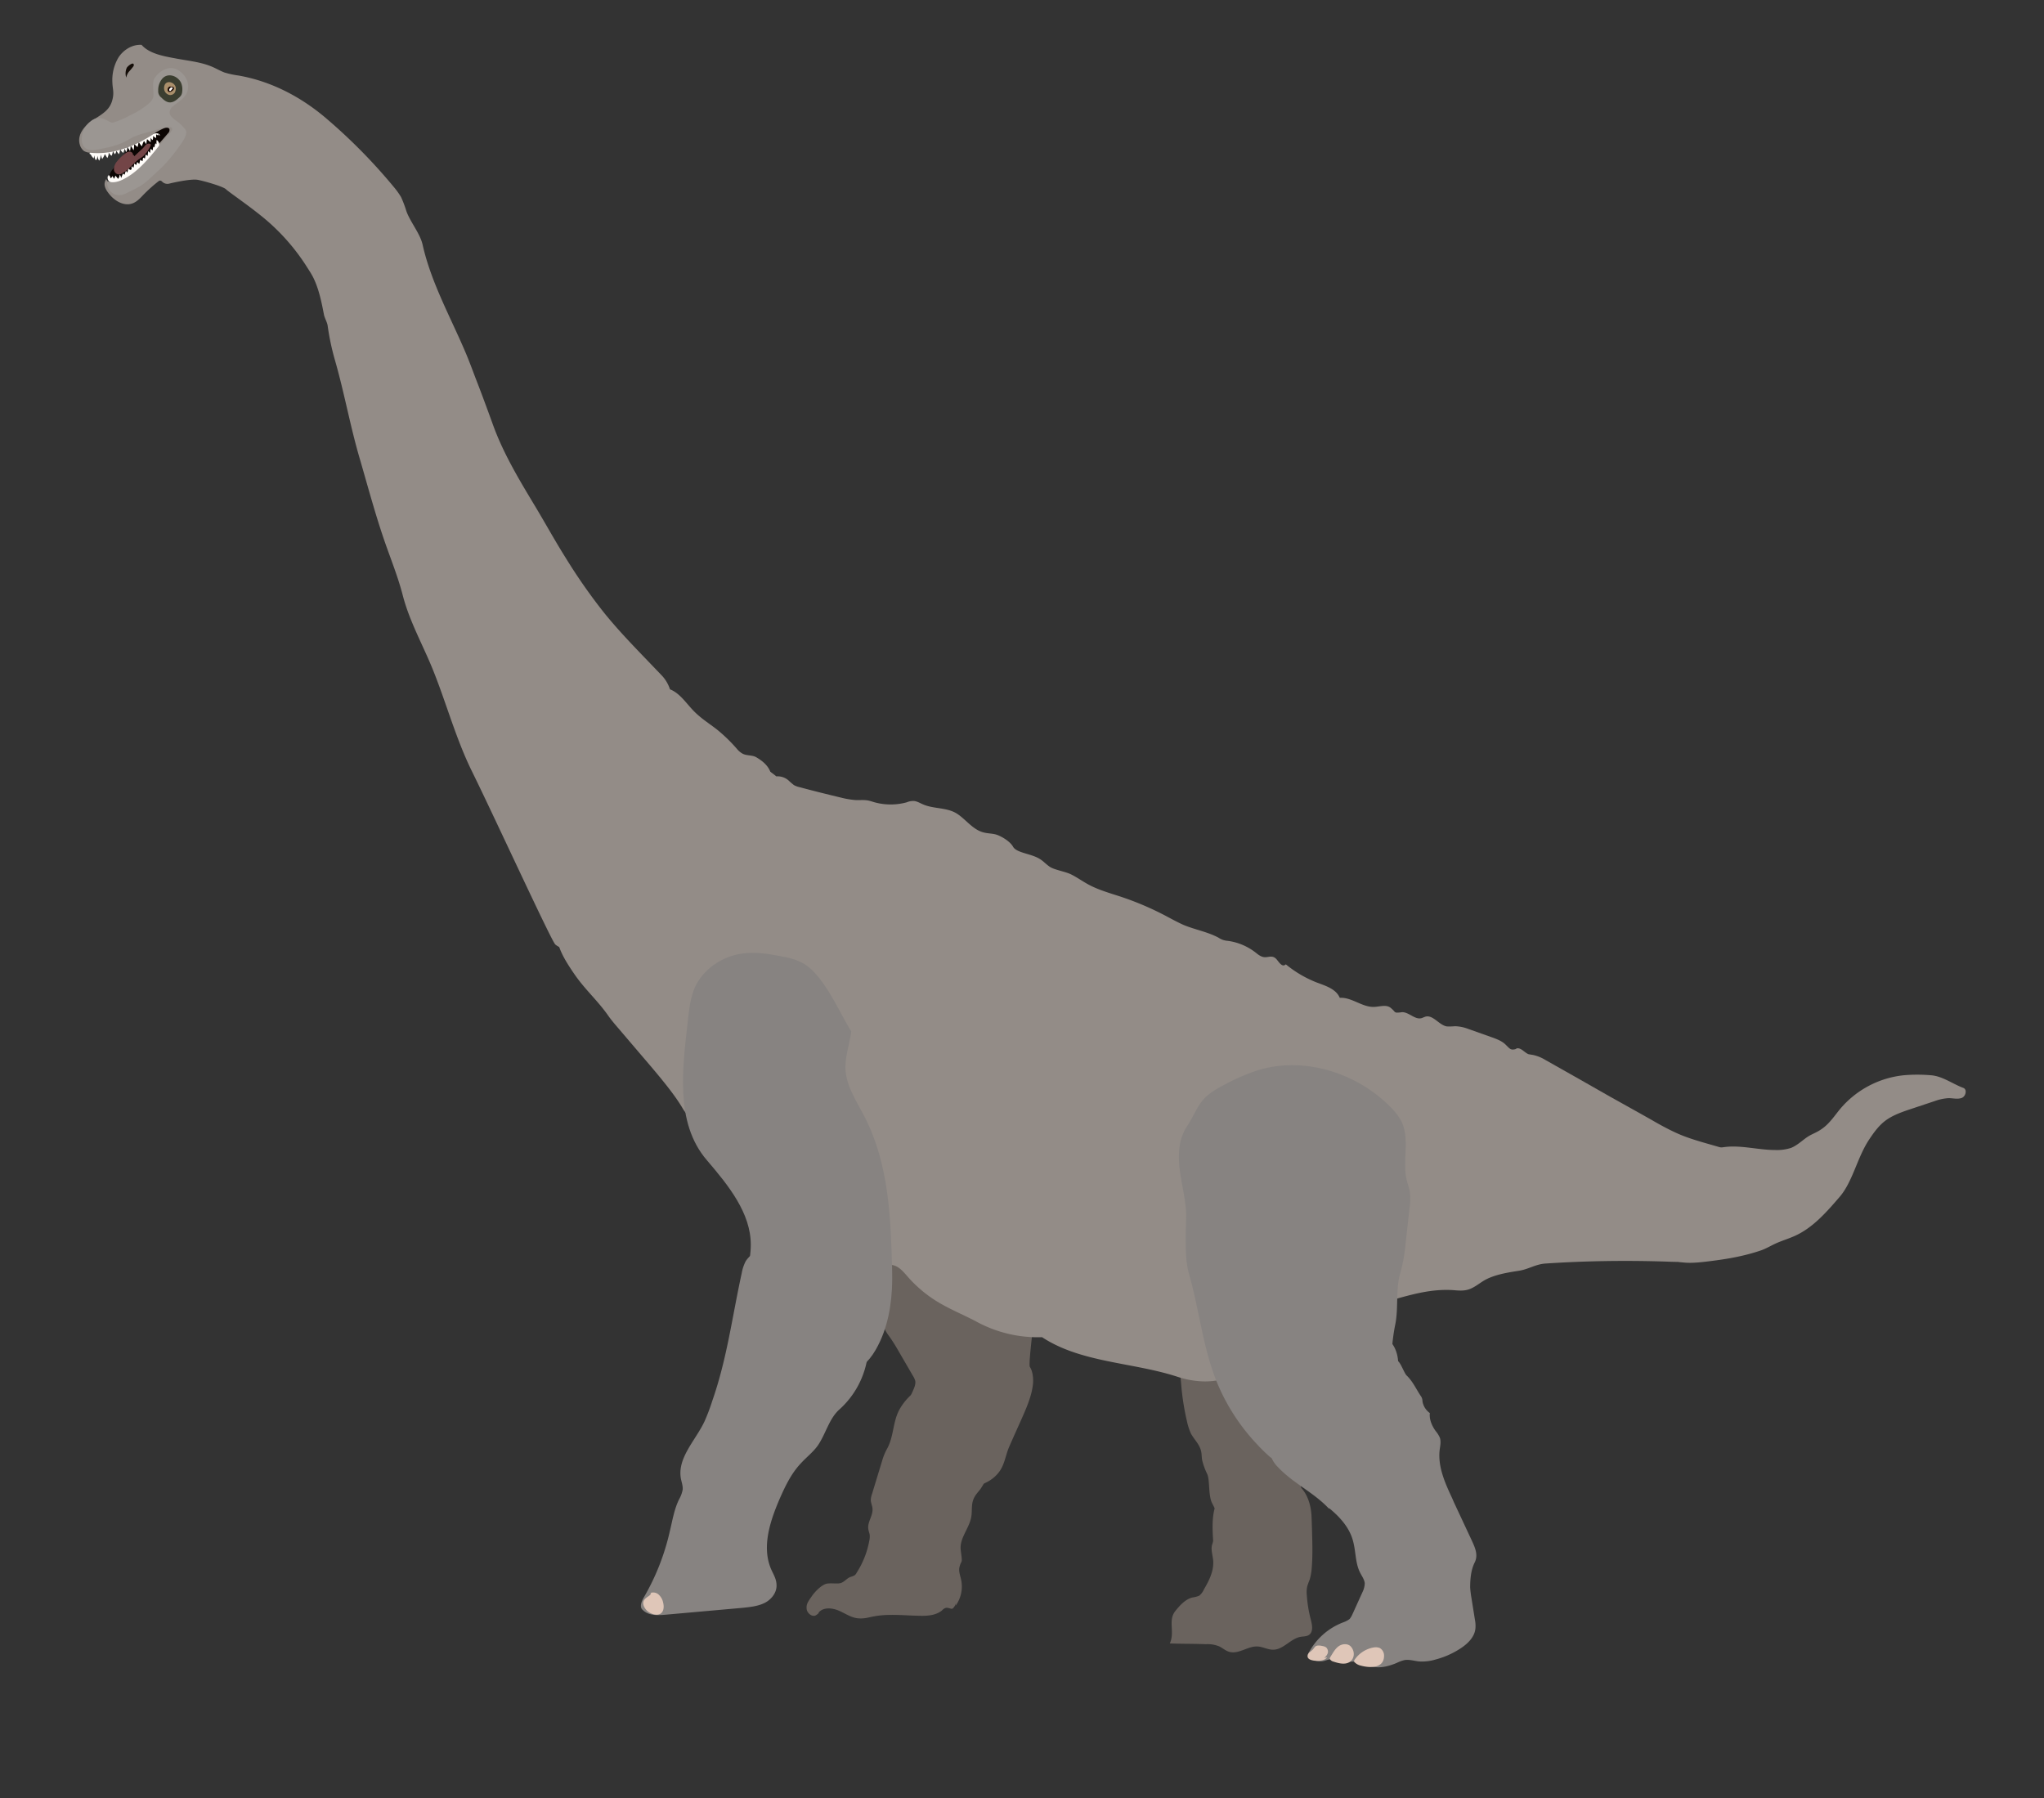 <svg xmlns="http://www.w3.org/2000/svg" viewBox="0 790 1080 950" id="el_bKGlCXNk4"><rect x="0" y="790" width="1080" height="950" fill="#333333" stroke="none"/><style>@-webkit-keyframes kf_el_HS49eAEBPjk_an_905EkRHht{0%{-webkit-transform: translate(360.874px, 1293.437px) rotate(0deg) translate(-360.874px, -1293.437px);transform: translate(360.874px, 1293.437px) rotate(0deg) translate(-360.874px, -1293.437px);}25%{-webkit-transform: translate(360.874px, 1293.437px) rotate(5deg) translate(-360.874px, -1293.437px);transform: translate(360.874px, 1293.437px) rotate(5deg) translate(-360.874px, -1293.437px);}50%{-webkit-transform: translate(360.874px, 1293.437px) rotate(0deg) translate(-360.874px, -1293.437px);transform: translate(360.874px, 1293.437px) rotate(0deg) translate(-360.874px, -1293.437px);}75%{-webkit-transform: translate(360.874px, 1293.437px) rotate(5deg) translate(-360.874px, -1293.437px);transform: translate(360.874px, 1293.437px) rotate(5deg) translate(-360.874px, -1293.437px);}100%{-webkit-transform: translate(360.874px, 1293.437px) rotate(5deg) translate(-360.874px, -1293.437px);transform: translate(360.874px, 1293.437px) rotate(5deg) translate(-360.874px, -1293.437px);}}@keyframes kf_el_HS49eAEBPjk_an_905EkRHht{0%{-webkit-transform: translate(360.874px, 1293.437px) rotate(0deg) translate(-360.874px, -1293.437px);transform: translate(360.874px, 1293.437px) rotate(0deg) translate(-360.874px, -1293.437px);}25%{-webkit-transform: translate(360.874px, 1293.437px) rotate(5deg) translate(-360.874px, -1293.437px);transform: translate(360.874px, 1293.437px) rotate(5deg) translate(-360.874px, -1293.437px);}50%{-webkit-transform: translate(360.874px, 1293.437px) rotate(0deg) translate(-360.874px, -1293.437px);transform: translate(360.874px, 1293.437px) rotate(0deg) translate(-360.874px, -1293.437px);}75%{-webkit-transform: translate(360.874px, 1293.437px) rotate(5deg) translate(-360.874px, -1293.437px);transform: translate(360.874px, 1293.437px) rotate(5deg) translate(-360.874px, -1293.437px);}100%{-webkit-transform: translate(360.874px, 1293.437px) rotate(5deg) translate(-360.874px, -1293.437px);transform: translate(360.874px, 1293.437px) rotate(5deg) translate(-360.874px, -1293.437px);}}@-webkit-keyframes kf_el_laSma-uBjSO_an_2ieBJdze-{0%{-webkit-transform: translate(338.645px, 1463.997px) translate(-338.645px, -1463.997px) translate(0px, -20px);transform: translate(338.645px, 1463.997px) translate(-338.645px, -1463.997px) translate(0px, -20px);}100%{-webkit-transform: translate(338.645px, 1463.997px) translate(-338.645px, -1463.997px) translate(0px, -20px);transform: translate(338.645px, 1463.997px) translate(-338.645px, -1463.997px) translate(0px, -20px);}}@keyframes kf_el_laSma-uBjSO_an_2ieBJdze-{0%{-webkit-transform: translate(338.645px, 1463.997px) translate(-338.645px, -1463.997px) translate(0px, -20px);transform: translate(338.645px, 1463.997px) translate(-338.645px, -1463.997px) translate(0px, -20px);}100%{-webkit-transform: translate(338.645px, 1463.997px) translate(-338.645px, -1463.997px) translate(0px, -20px);transform: translate(338.645px, 1463.997px) translate(-338.645px, -1463.997px) translate(0px, -20px);}}@-webkit-keyframes kf_el_laSma-uBjSO_an_vWS7L1yOw{0%{-webkit-transform: translate(338.645px, 1463.997px) rotate(0deg) translate(-338.645px, -1463.997px);transform: translate(338.645px, 1463.997px) rotate(0deg) translate(-338.645px, -1463.997px);}25%{-webkit-transform: translate(338.645px, 1463.997px) rotate(25deg) translate(-338.645px, -1463.997px);transform: translate(338.645px, 1463.997px) rotate(25deg) translate(-338.645px, -1463.997px);}50%{-webkit-transform: translate(338.645px, 1463.997px) rotate(0deg) translate(-338.645px, -1463.997px);transform: translate(338.645px, 1463.997px) rotate(0deg) translate(-338.645px, -1463.997px);}75%{-webkit-transform: translate(338.645px, 1463.997px) rotate(25deg) translate(-338.645px, -1463.997px);transform: translate(338.645px, 1463.997px) rotate(25deg) translate(-338.645px, -1463.997px);}100%{-webkit-transform: translate(338.645px, 1463.997px) rotate(0deg) translate(-338.645px, -1463.997px);transform: translate(338.645px, 1463.997px) rotate(0deg) translate(-338.645px, -1463.997px);}}@keyframes kf_el_laSma-uBjSO_an_vWS7L1yOw{0%{-webkit-transform: translate(338.645px, 1463.997px) rotate(0deg) translate(-338.645px, -1463.997px);transform: translate(338.645px, 1463.997px) rotate(0deg) translate(-338.645px, -1463.997px);}25%{-webkit-transform: translate(338.645px, 1463.997px) rotate(25deg) translate(-338.645px, -1463.997px);transform: translate(338.645px, 1463.997px) rotate(25deg) translate(-338.645px, -1463.997px);}50%{-webkit-transform: translate(338.645px, 1463.997px) rotate(0deg) translate(-338.645px, -1463.997px);transform: translate(338.645px, 1463.997px) rotate(0deg) translate(-338.645px, -1463.997px);}75%{-webkit-transform: translate(338.645px, 1463.997px) rotate(25deg) translate(-338.645px, -1463.997px);transform: translate(338.645px, 1463.997px) rotate(25deg) translate(-338.645px, -1463.997px);}100%{-webkit-transform: translate(338.645px, 1463.997px) rotate(0deg) translate(-338.645px, -1463.997px);transform: translate(338.645px, 1463.997px) rotate(0deg) translate(-338.645px, -1463.997px);}}@-webkit-keyframes kf_el_X4dFUM0JEo7_an_ZGZsoEZTd{0%{-webkit-transform: translate(622.906px, 1352.795px) rotate(0deg) translate(-622.906px, -1352.795px);transform: translate(622.906px, 1352.795px) rotate(0deg) translate(-622.906px, -1352.795px);}25%{-webkit-transform: translate(622.906px, 1352.795px) rotate(5deg) translate(-622.906px, -1352.795px);transform: translate(622.906px, 1352.795px) rotate(5deg) translate(-622.906px, -1352.795px);}50%{-webkit-transform: translate(622.906px, 1352.795px) rotate(0deg) translate(-622.906px, -1352.795px);transform: translate(622.906px, 1352.795px) rotate(0deg) translate(-622.906px, -1352.795px);}75%{-webkit-transform: translate(622.906px, 1352.795px) rotate(5deg) translate(-622.906px, -1352.795px);transform: translate(622.906px, 1352.795px) rotate(5deg) translate(-622.906px, -1352.795px);}100%{-webkit-transform: translate(622.906px, 1352.795px) rotate(0deg) translate(-622.906px, -1352.795px);transform: translate(622.906px, 1352.795px) rotate(0deg) translate(-622.906px, -1352.795px);}}@keyframes kf_el_X4dFUM0JEo7_an_ZGZsoEZTd{0%{-webkit-transform: translate(622.906px, 1352.795px) rotate(0deg) translate(-622.906px, -1352.795px);transform: translate(622.906px, 1352.795px) rotate(0deg) translate(-622.906px, -1352.795px);}25%{-webkit-transform: translate(622.906px, 1352.795px) rotate(5deg) translate(-622.906px, -1352.795px);transform: translate(622.906px, 1352.795px) rotate(5deg) translate(-622.906px, -1352.795px);}50%{-webkit-transform: translate(622.906px, 1352.795px) rotate(0deg) translate(-622.906px, -1352.795px);transform: translate(622.906px, 1352.795px) rotate(0deg) translate(-622.906px, -1352.795px);}75%{-webkit-transform: translate(622.906px, 1352.795px) rotate(5deg) translate(-622.906px, -1352.795px);transform: translate(622.906px, 1352.795px) rotate(5deg) translate(-622.906px, -1352.795px);}100%{-webkit-transform: translate(622.906px, 1352.795px) rotate(0deg) translate(-622.906px, -1352.795px);transform: translate(622.906px, 1352.795px) rotate(0deg) translate(-622.906px, -1352.795px);}}@-webkit-keyframes kf_el_7BYoXcpjJgg_an_AInqSx0SM{0%{-webkit-transform: translate(665.457px, 1496.02px) rotate(0deg) translate(-665.457px, -1496.02px);transform: translate(665.457px, 1496.02px) rotate(0deg) translate(-665.457px, -1496.02px);}25%{-webkit-transform: translate(665.457px, 1496.02px) rotate(25deg) translate(-665.457px, -1496.02px);transform: translate(665.457px, 1496.02px) rotate(25deg) translate(-665.457px, -1496.02px);}50%{-webkit-transform: translate(665.457px, 1496.02px) rotate(0deg) translate(-665.457px, -1496.02px);transform: translate(665.457px, 1496.02px) rotate(0deg) translate(-665.457px, -1496.02px);}75%{-webkit-transform: translate(665.457px, 1496.02px) rotate(25deg) translate(-665.457px, -1496.02px);transform: translate(665.457px, 1496.02px) rotate(25deg) translate(-665.457px, -1496.02px);}100%{-webkit-transform: translate(665.457px, 1496.02px) rotate(0deg) translate(-665.457px, -1496.02px);transform: translate(665.457px, 1496.02px) rotate(0deg) translate(-665.457px, -1496.02px);}}@keyframes kf_el_7BYoXcpjJgg_an_AInqSx0SM{0%{-webkit-transform: translate(665.457px, 1496.02px) rotate(0deg) translate(-665.457px, -1496.02px);transform: translate(665.457px, 1496.02px) rotate(0deg) translate(-665.457px, -1496.02px);}25%{-webkit-transform: translate(665.457px, 1496.02px) rotate(25deg) translate(-665.457px, -1496.02px);transform: translate(665.457px, 1496.02px) rotate(25deg) translate(-665.457px, -1496.02px);}50%{-webkit-transform: translate(665.457px, 1496.02px) rotate(0deg) translate(-665.457px, -1496.02px);transform: translate(665.457px, 1496.02px) rotate(0deg) translate(-665.457px, -1496.02px);}75%{-webkit-transform: translate(665.457px, 1496.02px) rotate(25deg) translate(-665.457px, -1496.02px);transform: translate(665.457px, 1496.02px) rotate(25deg) translate(-665.457px, -1496.02px);}100%{-webkit-transform: translate(665.457px, 1496.02px) rotate(0deg) translate(-665.457px, -1496.02px);transform: translate(665.457px, 1496.02px) rotate(0deg) translate(-665.457px, -1496.02px);}}@-webkit-keyframes kf_el_KaBgLsvdVt_an_eVywg8f7W{0%{-webkit-transform: translate(417.445px, 1299.734px) rotate(0deg) translate(-417.445px, -1299.734px);transform: translate(417.445px, 1299.734px) rotate(0deg) translate(-417.445px, -1299.734px);}16.67%{-webkit-transform: translate(417.445px, 1299.734px) rotate(-3deg) translate(-417.445px, -1299.734px);transform: translate(417.445px, 1299.734px) rotate(-3deg) translate(-417.445px, -1299.734px);}33.33%{-webkit-transform: translate(417.445px, 1299.734px) rotate(2deg) translate(-417.445px, -1299.734px);transform: translate(417.445px, 1299.734px) rotate(2deg) translate(-417.445px, -1299.734px);}53.33%{-webkit-transform: translate(417.445px, 1299.734px) rotate(2deg) translate(-417.445px, -1299.734px);transform: translate(417.445px, 1299.734px) rotate(2deg) translate(-417.445px, -1299.734px);}70%{-webkit-transform: translate(417.445px, 1299.734px) rotate(-3deg) translate(-417.445px, -1299.734px);transform: translate(417.445px, 1299.734px) rotate(-3deg) translate(-417.445px, -1299.734px);}83.33%{-webkit-transform: translate(417.445px, 1299.734px) rotate(2deg) translate(-417.445px, -1299.734px);transform: translate(417.445px, 1299.734px) rotate(2deg) translate(-417.445px, -1299.734px);}100%{-webkit-transform: translate(417.445px, 1299.734px) rotate(2deg) translate(-417.445px, -1299.734px);transform: translate(417.445px, 1299.734px) rotate(2deg) translate(-417.445px, -1299.734px);}}@keyframes kf_el_KaBgLsvdVt_an_eVywg8f7W{0%{-webkit-transform: translate(417.445px, 1299.734px) rotate(0deg) translate(-417.445px, -1299.734px);transform: translate(417.445px, 1299.734px) rotate(0deg) translate(-417.445px, -1299.734px);}16.67%{-webkit-transform: translate(417.445px, 1299.734px) rotate(-3deg) translate(-417.445px, -1299.734px);transform: translate(417.445px, 1299.734px) rotate(-3deg) translate(-417.445px, -1299.734px);}33.33%{-webkit-transform: translate(417.445px, 1299.734px) rotate(2deg) translate(-417.445px, -1299.734px);transform: translate(417.445px, 1299.734px) rotate(2deg) translate(-417.445px, -1299.734px);}53.33%{-webkit-transform: translate(417.445px, 1299.734px) rotate(2deg) translate(-417.445px, -1299.734px);transform: translate(417.445px, 1299.734px) rotate(2deg) translate(-417.445px, -1299.734px);}70%{-webkit-transform: translate(417.445px, 1299.734px) rotate(-3deg) translate(-417.445px, -1299.734px);transform: translate(417.445px, 1299.734px) rotate(-3deg) translate(-417.445px, -1299.734px);}83.33%{-webkit-transform: translate(417.445px, 1299.734px) rotate(2deg) translate(-417.445px, -1299.734px);transform: translate(417.445px, 1299.734px) rotate(2deg) translate(-417.445px, -1299.734px);}100%{-webkit-transform: translate(417.445px, 1299.734px) rotate(2deg) translate(-417.445px, -1299.734px);transform: translate(417.445px, 1299.734px) rotate(2deg) translate(-417.445px, -1299.734px);}}@-webkit-keyframes kf_el_5d2X5Og_cE_an_ocaSrQhUi{0%{-webkit-transform: translate(876.756px, 1357.8px) rotate(0deg) translate(-876.756px, -1357.8px);transform: translate(876.756px, 1357.8px) rotate(0deg) translate(-876.756px, -1357.8px);}16.67%{-webkit-transform: translate(876.756px, 1357.8px) rotate(-5deg) translate(-876.756px, -1357.8px);transform: translate(876.756px, 1357.8px) rotate(-5deg) translate(-876.756px, -1357.8px);}50%{-webkit-transform: translate(876.756px, 1357.8px) rotate(0deg) translate(-876.756px, -1357.8px);transform: translate(876.756px, 1357.8px) rotate(0deg) translate(-876.756px, -1357.8px);}70%{-webkit-transform: translate(876.756px, 1357.8px) rotate(-5deg) translate(-876.756px, -1357.8px);transform: translate(876.756px, 1357.8px) rotate(-5deg) translate(-876.756px, -1357.8px);}100%{-webkit-transform: translate(876.756px, 1357.8px) rotate(0deg) translate(-876.756px, -1357.8px);transform: translate(876.756px, 1357.8px) rotate(0deg) translate(-876.756px, -1357.8px);}}@keyframes kf_el_5d2X5Og_cE_an_ocaSrQhUi{0%{-webkit-transform: translate(876.756px, 1357.8px) rotate(0deg) translate(-876.756px, -1357.8px);transform: translate(876.756px, 1357.8px) rotate(0deg) translate(-876.756px, -1357.8px);}16.67%{-webkit-transform: translate(876.756px, 1357.8px) rotate(-5deg) translate(-876.756px, -1357.8px);transform: translate(876.756px, 1357.8px) rotate(-5deg) translate(-876.756px, -1357.8px);}50%{-webkit-transform: translate(876.756px, 1357.8px) rotate(0deg) translate(-876.756px, -1357.8px);transform: translate(876.756px, 1357.8px) rotate(0deg) translate(-876.756px, -1357.8px);}70%{-webkit-transform: translate(876.756px, 1357.8px) rotate(-5deg) translate(-876.756px, -1357.8px);transform: translate(876.756px, 1357.8px) rotate(-5deg) translate(-876.756px, -1357.8px);}100%{-webkit-transform: translate(876.756px, 1357.8px) rotate(0deg) translate(-876.756px, -1357.8px);transform: translate(876.756px, 1357.8px) rotate(0deg) translate(-876.756px, -1357.8px);}}@-webkit-keyframes kf_el_TfUmwIyAPB_an_578TN3MQI{0%{-webkit-transform: translate(622.99px, 1481.969px) rotate(5deg) translate(-622.99px, -1481.969px);transform: translate(622.99px, 1481.969px) rotate(5deg) translate(-622.99px, -1481.969px);}25%{-webkit-transform: translate(622.99px, 1481.969px) rotate(0deg) translate(-622.99px, -1481.969px);transform: translate(622.99px, 1481.969px) rotate(0deg) translate(-622.99px, -1481.969px);}50%{-webkit-transform: translate(622.99px, 1481.969px) rotate(5deg) translate(-622.99px, -1481.969px);transform: translate(622.99px, 1481.969px) rotate(5deg) translate(-622.99px, -1481.969px);}75%{-webkit-transform: translate(622.99px, 1481.969px) rotate(0deg) translate(-622.99px, -1481.969px);transform: translate(622.99px, 1481.969px) rotate(0deg) translate(-622.99px, -1481.969px);}100%{-webkit-transform: translate(622.99px, 1481.969px) rotate(5deg) translate(-622.99px, -1481.969px);transform: translate(622.99px, 1481.969px) rotate(5deg) translate(-622.99px, -1481.969px);}}@keyframes kf_el_TfUmwIyAPB_an_578TN3MQI{0%{-webkit-transform: translate(622.99px, 1481.969px) rotate(5deg) translate(-622.99px, -1481.969px);transform: translate(622.99px, 1481.969px) rotate(5deg) translate(-622.99px, -1481.969px);}25%{-webkit-transform: translate(622.99px, 1481.969px) rotate(0deg) translate(-622.99px, -1481.969px);transform: translate(622.99px, 1481.969px) rotate(0deg) translate(-622.99px, -1481.969px);}50%{-webkit-transform: translate(622.99px, 1481.969px) rotate(5deg) translate(-622.99px, -1481.969px);transform: translate(622.99px, 1481.969px) rotate(5deg) translate(-622.99px, -1481.969px);}75%{-webkit-transform: translate(622.99px, 1481.969px) rotate(0deg) translate(-622.99px, -1481.969px);transform: translate(622.99px, 1481.969px) rotate(0deg) translate(-622.99px, -1481.969px);}100%{-webkit-transform: translate(622.99px, 1481.969px) rotate(5deg) translate(-622.99px, -1481.969px);transform: translate(622.99px, 1481.969px) rotate(5deg) translate(-622.99px, -1481.969px);}}@-webkit-keyframes kf_el_DHF6MEH-5t_an_VdEAseQx-{0%{-webkit-transform: translate(618.1px, 1570.124px) rotate(15deg) translate(-618.1px, -1570.124px);transform: translate(618.1px, 1570.124px) rotate(15deg) translate(-618.1px, -1570.124px);}25%{-webkit-transform: translate(618.1px, 1570.124px) rotate(0deg) translate(-618.1px, -1570.124px);transform: translate(618.1px, 1570.124px) rotate(0deg) translate(-618.1px, -1570.124px);}50%{-webkit-transform: translate(618.1px, 1570.124px) rotate(15deg) translate(-618.1px, -1570.124px);transform: translate(618.1px, 1570.124px) rotate(15deg) translate(-618.1px, -1570.124px);}75%{-webkit-transform: translate(618.1px, 1570.124px) rotate(0deg) translate(-618.1px, -1570.124px);transform: translate(618.1px, 1570.124px) rotate(0deg) translate(-618.1px, -1570.124px);}100%{-webkit-transform: translate(618.1px, 1570.124px) rotate(15deg) translate(-618.1px, -1570.124px);transform: translate(618.1px, 1570.124px) rotate(15deg) translate(-618.1px, -1570.124px);}}@keyframes kf_el_DHF6MEH-5t_an_VdEAseQx-{0%{-webkit-transform: translate(618.1px, 1570.124px) rotate(15deg) translate(-618.1px, -1570.124px);transform: translate(618.1px, 1570.124px) rotate(15deg) translate(-618.1px, -1570.124px);}25%{-webkit-transform: translate(618.1px, 1570.124px) rotate(0deg) translate(-618.1px, -1570.124px);transform: translate(618.1px, 1570.124px) rotate(0deg) translate(-618.1px, -1570.124px);}50%{-webkit-transform: translate(618.1px, 1570.124px) rotate(15deg) translate(-618.1px, -1570.124px);transform: translate(618.1px, 1570.124px) rotate(15deg) translate(-618.1px, -1570.124px);}75%{-webkit-transform: translate(618.1px, 1570.124px) rotate(0deg) translate(-618.1px, -1570.124px);transform: translate(618.1px, 1570.124px) rotate(0deg) translate(-618.1px, -1570.124px);}100%{-webkit-transform: translate(618.1px, 1570.124px) rotate(15deg) translate(-618.1px, -1570.124px);transform: translate(618.1px, 1570.124px) rotate(15deg) translate(-618.1px, -1570.124px);}}@-webkit-keyframes kf_el_Kn9LvseKl7_an_xd607sB7J{0%{-webkit-transform: translate(426.17px, 1521.086px) rotate(25deg) translate(-426.17px, -1521.086px);transform: translate(426.17px, 1521.086px) rotate(25deg) translate(-426.17px, -1521.086px);}25%{-webkit-transform: translate(426.17px, 1521.086px) rotate(0deg) translate(-426.17px, -1521.086px);transform: translate(426.17px, 1521.086px) rotate(0deg) translate(-426.17px, -1521.086px);}50%{-webkit-transform: translate(426.17px, 1521.086px) rotate(25deg) translate(-426.17px, -1521.086px);transform: translate(426.17px, 1521.086px) rotate(25deg) translate(-426.17px, -1521.086px);}75%{-webkit-transform: translate(426.17px, 1521.086px) rotate(0deg) translate(-426.17px, -1521.086px);transform: translate(426.17px, 1521.086px) rotate(0deg) translate(-426.17px, -1521.086px);}100%{-webkit-transform: translate(426.17px, 1521.086px) rotate(25deg) translate(-426.17px, -1521.086px);transform: translate(426.17px, 1521.086px) rotate(25deg) translate(-426.17px, -1521.086px);}}@keyframes kf_el_Kn9LvseKl7_an_xd607sB7J{0%{-webkit-transform: translate(426.17px, 1521.086px) rotate(25deg) translate(-426.17px, -1521.086px);transform: translate(426.17px, 1521.086px) rotate(25deg) translate(-426.17px, -1521.086px);}25%{-webkit-transform: translate(426.17px, 1521.086px) rotate(0deg) translate(-426.17px, -1521.086px);transform: translate(426.17px, 1521.086px) rotate(0deg) translate(-426.17px, -1521.086px);}50%{-webkit-transform: translate(426.17px, 1521.086px) rotate(25deg) translate(-426.17px, -1521.086px);transform: translate(426.17px, 1521.086px) rotate(25deg) translate(-426.17px, -1521.086px);}75%{-webkit-transform: translate(426.17px, 1521.086px) rotate(0deg) translate(-426.17px, -1521.086px);transform: translate(426.17px, 1521.086px) rotate(0deg) translate(-426.17px, -1521.086px);}100%{-webkit-transform: translate(426.17px, 1521.086px) rotate(25deg) translate(-426.17px, -1521.086px);transform: translate(426.17px, 1521.086px) rotate(25deg) translate(-426.17px, -1521.086px);}}@-webkit-keyframes kf_el_adxwg2fEoo_an_FRW32yK1C{0%{-webkit-transform: translate(455.225px, 1412.069px) translate(-455.225px, -1412.069px) translate(0px, 15px);transform: translate(455.225px, 1412.069px) translate(-455.225px, -1412.069px) translate(0px, 15px);}100%{-webkit-transform: translate(455.225px, 1412.069px) translate(-455.225px, -1412.069px) translate(0px, 15px);transform: translate(455.225px, 1412.069px) translate(-455.225px, -1412.069px) translate(0px, 15px);}}@keyframes kf_el_adxwg2fEoo_an_FRW32yK1C{0%{-webkit-transform: translate(455.225px, 1412.069px) translate(-455.225px, -1412.069px) translate(0px, 15px);transform: translate(455.225px, 1412.069px) translate(-455.225px, -1412.069px) translate(0px, 15px);}100%{-webkit-transform: translate(455.225px, 1412.069px) translate(-455.225px, -1412.069px) translate(0px, 15px);transform: translate(455.225px, 1412.069px) translate(-455.225px, -1412.069px) translate(0px, 15px);}}@-webkit-keyframes kf_el_adxwg2fEoo_an_VNM0trsvu{0%{-webkit-transform: translate(455.225px, 1412.069px) rotate(5deg) translate(-455.225px, -1412.069px);transform: translate(455.225px, 1412.069px) rotate(5deg) translate(-455.225px, -1412.069px);}25%{-webkit-transform: translate(455.225px, 1412.069px) rotate(0deg) translate(-455.225px, -1412.069px);transform: translate(455.225px, 1412.069px) rotate(0deg) translate(-455.225px, -1412.069px);}50%{-webkit-transform: translate(455.225px, 1412.069px) rotate(5deg) translate(-455.225px, -1412.069px);transform: translate(455.225px, 1412.069px) rotate(5deg) translate(-455.225px, -1412.069px);}75%{-webkit-transform: translate(455.225px, 1412.069px) rotate(0deg) translate(-455.225px, -1412.069px);transform: translate(455.225px, 1412.069px) rotate(0deg) translate(-455.225px, -1412.069px);}100%{-webkit-transform: translate(455.225px, 1412.069px) rotate(5deg) translate(-455.225px, -1412.069px);transform: translate(455.225px, 1412.069px) rotate(5deg) translate(-455.225px, -1412.069px);}}@keyframes kf_el_adxwg2fEoo_an_VNM0trsvu{0%{-webkit-transform: translate(455.225px, 1412.069px) rotate(5deg) translate(-455.225px, -1412.069px);transform: translate(455.225px, 1412.069px) rotate(5deg) translate(-455.225px, -1412.069px);}25%{-webkit-transform: translate(455.225px, 1412.069px) rotate(0deg) translate(-455.225px, -1412.069px);transform: translate(455.225px, 1412.069px) rotate(0deg) translate(-455.225px, -1412.069px);}50%{-webkit-transform: translate(455.225px, 1412.069px) rotate(5deg) translate(-455.225px, -1412.069px);transform: translate(455.225px, 1412.069px) rotate(5deg) translate(-455.225px, -1412.069px);}75%{-webkit-transform: translate(455.225px, 1412.069px) rotate(0deg) translate(-455.225px, -1412.069px);transform: translate(455.225px, 1412.069px) rotate(0deg) translate(-455.225px, -1412.069px);}100%{-webkit-transform: translate(455.225px, 1412.069px) rotate(5deg) translate(-455.225px, -1412.069px);transform: translate(455.225px, 1412.069px) rotate(5deg) translate(-455.225px, -1412.069px);}}#el_bKGlCXNk4 *{-webkit-animation-duration: 2s;animation-duration: 2s;-webkit-animation-iteration-count: infiniteion-count: 1;animation-iteration-count: infiniteion-count: 1;-webkit-animation-timing-function: cubic-bezier(0, 0, 1, 1);animation-timing-function: cubic-bezier(0, 0, 1, 1);}#el_adxwg2fEoo{fill: #6a635e;}#el_Kn9LvseKl7{fill: #6a635e;}#el_DHF6MEH-5t{fill: #6a635e;}#el_TfUmwIyAPB{fill: #6a635e;}#el_5d2X5Og_cE{fill: #938c87;}#el_l0j5zgX-h3{fill: #938c87;}#el_cdf36E-CpM{fill: #0c0503;}#el_8gxsIYd7Ka{fill: #fffcf9;}#el_2-uVrrOpJ0{fill: #938c87;}#el_xOO41U1j17{fill: #140d08;}#el_LE441NVtzF{fill: #fffcf9;}#el_5yds2nqWo0I{fill: #9b9692;}#el_XmcWWKjZ1l6{fill: #734547;}#el_On2ceYz8Ytc{fill: #3b3e30;}#el_7VSlWMPSgqa{fill: #aa8f6b;}#el_lJywcHT6NYz{fill: #170600;}#el_ckGU0YjSjW9{fill: #fff;}#el_0nWlII8h7aL{fill: #878381;}#el_Mkei6xHcPUy{fill: #dfc6b8;}#el_LHeewq0vgrx{fill: #dfc6b8;}#el_yzU5uDVbQPp{fill: #dfc6b8;}#el_X4dFUM0JEo7{fill: #878381;}#el_a_twlGwunLk{fill: #878381;}#el_G3CmSp7SnFz{fill: #dfc6b8;}#el_HS49eAEBPjk{fill: #878381;}#el_adxwg2fEoo_an_VNM0trsvu{-webkit-animation-fill-mode: backwards;animation-fill-mode: backwards;-webkit-transform: translate(455.225px, 1412.069px) rotate(5deg) translate(-455.225px, -1412.069px);transform: translate(455.225px, 1412.069px) rotate(5deg) translate(-455.225px, -1412.069px);-webkit-animation-name: kf_el_adxwg2fEoo_an_VNM0trsvu;animation-name: kf_el_adxwg2fEoo_an_VNM0trsvu;-webkit-animation-timing-function: cubic-bezier(0, 0, 1, 1);animation-timing-function: cubic-bezier(0, 0, 1, 1);}#el_adxwg2fEoo_an_FRW32yK1C{-webkit-animation-fill-mode: backwards;animation-fill-mode: backwards;-webkit-transform: translate(455.225px, 1412.069px) translate(-455.225px, -1412.069px) translate(0px, 15px);transform: translate(455.225px, 1412.069px) translate(-455.225px, -1412.069px) translate(0px, 15px);-webkit-animation-name: kf_el_adxwg2fEoo_an_FRW32yK1C;animation-name: kf_el_adxwg2fEoo_an_FRW32yK1C;-webkit-animation-timing-function: cubic-bezier(0, 0, 1, 1);animation-timing-function: cubic-bezier(0, 0, 1, 1);}#el_Kn9LvseKl7_an_xd607sB7J{-webkit-animation-fill-mode: backwards;animation-fill-mode: backwards;-webkit-transform: translate(426.17px, 1521.086px) rotate(25deg) translate(-426.17px, -1521.086px);transform: translate(426.17px, 1521.086px) rotate(25deg) translate(-426.17px, -1521.086px);-webkit-animation-name: kf_el_Kn9LvseKl7_an_xd607sB7J;animation-name: kf_el_Kn9LvseKl7_an_xd607sB7J;-webkit-animation-timing-function: cubic-bezier(0, 0, 1, 1);animation-timing-function: cubic-bezier(0, 0, 1, 1);}#el_DHF6MEH-5t_an_VdEAseQx-{-webkit-animation-fill-mode: backwards;animation-fill-mode: backwards;-webkit-transform: translate(618.1px, 1570.124px) rotate(15deg) translate(-618.1px, -1570.124px);transform: translate(618.1px, 1570.124px) rotate(15deg) translate(-618.1px, -1570.124px);-webkit-animation-name: kf_el_DHF6MEH-5t_an_VdEAseQx-;animation-name: kf_el_DHF6MEH-5t_an_VdEAseQx-;-webkit-animation-timing-function: cubic-bezier(0, 0, 1, 1);animation-timing-function: cubic-bezier(0, 0, 1, 1);}#el_TfUmwIyAPB_an_578TN3MQI{-webkit-animation-fill-mode: backwards;animation-fill-mode: backwards;-webkit-transform: translate(622.99px, 1481.969px) rotate(5deg) translate(-622.99px, -1481.969px);transform: translate(622.99px, 1481.969px) rotate(5deg) translate(-622.99px, -1481.969px);-webkit-animation-name: kf_el_TfUmwIyAPB_an_578TN3MQI;animation-name: kf_el_TfUmwIyAPB_an_578TN3MQI;-webkit-animation-timing-function: cubic-bezier(0, 0, 1, 1);animation-timing-function: cubic-bezier(0, 0, 1, 1);}#el_5d2X5Og_cE_an_ocaSrQhUi{-webkit-animation-fill-mode: backwards;animation-fill-mode: backwards;-webkit-transform: translate(876.756px, 1357.8px) rotate(0deg) translate(-876.756px, -1357.8px);transform: translate(876.756px, 1357.8px) rotate(0deg) translate(-876.756px, -1357.8px);-webkit-animation-name: kf_el_5d2X5Og_cE_an_ocaSrQhUi;animation-name: kf_el_5d2X5Og_cE_an_ocaSrQhUi;-webkit-animation-timing-function: cubic-bezier(0, 0, 1, 1);animation-timing-function: cubic-bezier(0, 0, 1, 1);}#el_KaBgLsvdVt_an_eVywg8f7W{-webkit-animation-fill-mode: backwards;animation-fill-mode: backwards;-webkit-transform: translate(417.445px, 1299.734px) rotate(0deg) translate(-417.445px, -1299.734px);transform: translate(417.445px, 1299.734px) rotate(0deg) translate(-417.445px, -1299.734px);-webkit-animation-name: kf_el_KaBgLsvdVt_an_eVywg8f7W;animation-name: kf_el_KaBgLsvdVt_an_eVywg8f7W;-webkit-animation-timing-function: cubic-bezier(0, 0, 1, 1);animation-timing-function: cubic-bezier(0, 0, 1, 1);}#el_7BYoXcpjJgg_an_AInqSx0SM{-webkit-animation-fill-mode: backwards;animation-fill-mode: backwards;-webkit-transform: translate(665.457px, 1496.02px) rotate(0deg) translate(-665.457px, -1496.02px);transform: translate(665.457px, 1496.02px) rotate(0deg) translate(-665.457px, -1496.02px);-webkit-animation-name: kf_el_7BYoXcpjJgg_an_AInqSx0SM;animation-name: kf_el_7BYoXcpjJgg_an_AInqSx0SM;-webkit-animation-timing-function: cubic-bezier(0, 0, 1, 1);animation-timing-function: cubic-bezier(0, 0, 1, 1);}#el_X4dFUM0JEo7_an_ZGZsoEZTd{-webkit-animation-fill-mode: backwards;animation-fill-mode: backwards;-webkit-transform: translate(622.906px, 1352.795px) rotate(0deg) translate(-622.906px, -1352.795px);transform: translate(622.906px, 1352.795px) rotate(0deg) translate(-622.906px, -1352.795px);-webkit-animation-name: kf_el_X4dFUM0JEo7_an_ZGZsoEZTd;animation-name: kf_el_X4dFUM0JEo7_an_ZGZsoEZTd;-webkit-animation-timing-function: cubic-bezier(0, 0, 1, 1);animation-timing-function: cubic-bezier(0, 0, 1, 1);}#el_laSma-uBjSO_an_vWS7L1yOw{-webkit-animation-fill-mode: backwards;animation-fill-mode: backwards;-webkit-transform: translate(338.645px, 1463.997px) rotate(0deg) translate(-338.645px, -1463.997px);transform: translate(338.645px, 1463.997px) rotate(0deg) translate(-338.645px, -1463.997px);-webkit-animation-name: kf_el_laSma-uBjSO_an_vWS7L1yOw;animation-name: kf_el_laSma-uBjSO_an_vWS7L1yOw;-webkit-animation-timing-function: cubic-bezier(0, 0, 1, 1);animation-timing-function: cubic-bezier(0, 0, 1, 1);}#el_laSma-uBjSO_an_2ieBJdze-{-webkit-animation-fill-mode: backwards;animation-fill-mode: backwards;-webkit-transform: translate(338.645px, 1463.997px) translate(-338.645px, -1463.997px) translate(0px, -20px);transform: translate(338.645px, 1463.997px) translate(-338.645px, -1463.997px) translate(0px, -20px);-webkit-animation-name: kf_el_laSma-uBjSO_an_2ieBJdze-;animation-name: kf_el_laSma-uBjSO_an_2ieBJdze-;-webkit-animation-timing-function: cubic-bezier(0, 0, 1, 1);animation-timing-function: cubic-bezier(0, 0, 1, 1);}#el_HS49eAEBPjk_an_905EkRHht{-webkit-animation-fill-mode: backwards;animation-fill-mode: backwards;-webkit-transform: translate(360.874px, 1293.437px) rotate(0deg) translate(-360.874px, -1293.437px);transform: translate(360.874px, 1293.437px) rotate(0deg) translate(-360.874px, -1293.437px);-webkit-animation-name: kf_el_HS49eAEBPjk_an_905EkRHht;animation-name: kf_el_HS49eAEBPjk_an_905EkRHht;-webkit-animation-timing-function: cubic-bezier(0, 0, 1, 1);animation-timing-function: cubic-bezier(0, 0, 1, 1);}</style><defs/><title></title><g id="el_MZqu6877xQ"><g id="el_adxwg2fEoo_an_FRW32yK1C" data-animator-group="true" data-animator-type="0"><g id="el_adxwg2fEoo_an_VNM0trsvu" data-animator-group="true" data-animator-type="1"><path d="M482.2,1510.2c.8-1.8,1.7-3.7,1.4-5.6a10.2,10.2,0,0,0-1.3-2.8l-7.9-13.6a86.3,86.3,0,0,0-4.8-7.5,20.2,20.2,0,0,1-2.5-4.3c-.4-1.1-.6-2.3-1-3.3a20.3,20.3,0,0,0-2.1-3.5c-4.7-6.9-7-15.2-8.4-23.5-.4-2.2-.7-4.6.3-6.6a3.5,3.5,0,0,1,5.3-1.3c7,5.7,7-32.5,12.2-25.2s10.3,14.4,19,17c3.6,1.1,14.3,11,18,12,10.5,2.7,27.7,3.4,37,9,2.1,1.3-4.6,44.3-3.2,46.3s1.9,5.9,1.6,9c-.7,6.3-3.3,12.2-5.8,17.9l-3.9,8.7-2.7,6.1c-2.2,4.9-2.5,10.1-5.9,14.2-5,6.2-13.7,8.4-21.5,7.3s-15-4.9-21.8-9.1c-4.5-2.8-9.2-6.2-10.5-11.3-.9-3.6,0-7.3,1.1-10.9A155.8,155.8,0,0,1,482.2,1510.2Z" id="el_adxwg2fEoo"/></g></g><g id="el_Kn9LvseKl7_an_xd607sB7J" data-animator-group="true" data-animator-type="1"><path d="M468.4,1556a31.8,31.8,0,0,0-2.3,5.8l-5.3,17.4a10.4,10.4,0,0,0-.7,3.5c.1,1.5.8,2.9.9,4.3.4,3.7-2.8,7.2-2.2,10.9.1.9.5,1.8.7,2.8a9.8,9.8,0,0,1-.2,3.4,46.8,46.8,0,0,1-6.7,16.9,3.3,3.3,0,0,1-1.2,1.4,13.1,13.1,0,0,1-2.1.8c-1.8.7-3,2.4-4.8,3.1s-5,0-7.5.4-6,3.7-8.1,6.7-2.9,4.2-2.7,6.6,3.1,4.7,5.1,3.3.9-1,1.4-1.5c2.5-2.7,6.9-2.3,10.3-.9s6.5,3.7,10.1,4.1,5.8-.5,8.7-1c8-1.5,16.3-.4,24.5-.3,4,.1,8.4-.3,11.5-2.9a4.1,4.1,0,0,1,1.7-1.2c1-.4,2.2.2,3.2.4s2.2-2,2.4-3.1l-.2,1.5a17.2,17.2,0,0,0,2.9-13.9c-.5-2.3-1.4-4.5-.8-6.7s.8-1.9,1.1-2.9-.3-4.1-.5-6.2c-.6-6.1,4.6-11.3,5.6-17.3.5-2.9,0-6.1,1-8.9s2.8-4.2,4.2-6.3a51.4,51.4,0,0,0,2.9-5.1c3.4-7,8.1-14.1,6.6-21.7-.9-4.8-4.1-8.7-7.3-12.4-6.8-8-15.4-16.3-25.9-15.9-8,.4-15,6.1-19.1,13S472.5,1549.1,468.4,1556Z" id="el_Kn9LvseKl7"/></g></g><g id="el_el9hySG5Ry"><g id="el_DHF6MEH-5t_an_VdEAseQx-" data-animator-group="true" data-animator-type="1"><path d="M640.6,1605.7c-1,2.6.1,5.7.4,8.6.5,5.7-2.2,10.9-4.9,15.5a8.5,8.5,0,0,1-2.5,3.3,14.3,14.3,0,0,1-3.4.9c-3.6.8-6.6,3.9-9.2,7.2-4,5-.1,11.1-2.9,17.1,8.7.3,10.2.1,19,.4a16.3,16.3,0,0,1,7.2,1.2c1.6.8,3.1,2.1,4.8,2.7,5,1.8,10.1-2.9,15.2-2.7,3,.1,5.8,1.9,8.8,1.7,5.1-.2,9.1-6,14.2-6.8,1.9-.3,4.1-.1,5.3-2s.6-4.7,0-7.1a67.1,67.1,0,0,1-2.1-12.8,14.7,14.7,0,0,1,.2-4.7,38.2,38.2,0,0,1,1.3-3.6,28.2,28.2,0,0,0,1-5.2c.7-7.3.4-14.8.2-22.1l-.2-5.8c-.3-7.8-3.2-15.6-10.3-19s-15.4-2.6-23.1-1c-3.9.9-7.9,2.1-11.1,4.6s-6.3,8-7.2,13-.6,10.1-.3,15.1" id="el_DHF6MEH-5t"/></g><g id="el_TfUmwIyAPB_an_578TN3MQI" data-animator-group="true" data-animator-type="1"><path d="M637.9,1568.9a36.2,36.2,0,0,1-2.7-7.4c-.3-1.6-.2-3.3-.6-4.9-.9-3.7-3.7-6.1-5.4-9.3a32.1,32.1,0,0,1-2-6.2,131.6,131.6,0,0,1-3.1-19.8c-.3-3.3-.7-6.7-.9-10s-.9-22.3,2.2-22.3c11.3-.2,23.8-4.7,35-7,5.1-1,9.3,22.7,13.6,26.4a6,6,0,0,1,1.8,2.5,10.2,10.2,0,0,1,.3,3.1c.1,4.3.1,8.8,1.2,13,2.3,9.4,9.7,16.7,10,26.7.1,3.9-1,7.8-.8,11.8s2,10.4,0,15.4-7.5,8.6-13.1,9.6-12.4,7.9-17.9,6.5c-1.9-.5-5.2-.9-7-1.9-3.8-2.3-6.1-7-8.1-11S639.3,1572.1,637.9,1568.9Z" id="el_TfUmwIyAPB"/></g></g><g id="el_d31kXfWJXB"><g id="el_5d2X5Og_cE_an_ocaSrQhUi" data-animator-group="true" data-animator-type="1"><path d="M930,1450.8c3.1-1,5.9-2.8,8.9-4.1s6.3-2.3,9.4-3.7c9.6-4.3,16.8-12.6,23.7-20.6s9.2-20.5,15.4-30c2.5-3.8,5.2-7.6,8.8-10.3s8.2-4.4,12.7-5.9l13.5-4.5a25.7,25.7,0,0,1,7.2-1.5c2.3,0,4.7.7,6.9-.1s3-4.5.9-5.3c-5.9-2.2-11.1-6.3-17.3-6.7a83,83,0,0,0-14.1,0,50.8,50.8,0,0,0-33.7,17.8c-2.8,3.4-5.3,7.2-8.8,9.9s-5.8,3.1-8.5,4.9-5.4,4.5-8.7,5.8a24.3,24.3,0,0,1-8.5,1.1c-8.5,0-17.7-2.6-26.2-1.6s-17.1,3.8-23.3,9.7c-10.4,9.7-12.5,25.6-11.2,39.8.2,2.6.6,5.4,2.2,7.4a10.4,10.4,0,0,0,6.1,3.4c5.2,1.4,10.6.9,15.9.3C911.4,1455.4,920.4,1454,930,1450.8Z" id="el_5d2X5Og_cE"/></g><path d="M878.7,1456.5c-20.8-.6-41.6-.3-62.3,1.1-5.1.4-8.8,3-13.8,3.8s-13.1,1.9-18.7,5.3c-2.6,1.6-5.1,3.7-8,4.6s-5.7.5-8.6.3c-9.8-.5-18.2,1.5-27.7,4.1s-14.5,9.4-21.3,14.8c-15.7,12.6-36.3,16.8-55.8,21.7a33.3,33.3,0,0,0-7,2.1c-2,.9-3.8,2.1-5.7,3-8.5,3.8-18.9,3-27.7.1-23.6-7.7-50.8-7.3-71.5-20.9a67.9,67.9,0,0,1-33.7-7.7c-6.6-3.6-12.5-5.9-19.1-9.6a67.7,67.7,0,0,1-18.4-14.9c-2.2-2.5-4.5-5.3-7.8-5.9s-6,1.1-9,1.5c-5.2.7-10.2-2.1-14.6-5-25.8-17.4-44.7-43.3-68.6-63.2-6.3-5.3-14.6-9.1-18.7-16.1s-10.9-15.2-16.9-22.3l-18.6-21.8c-1.2-1.4-2.4-2.9-3.5-4.4-5.7-8.3-12.5-14.1-18.2-22.4s-9.2-14.4-9.7-22.7c-.6-11.2,6.1-21.4,12.9-30.3,4.3-5.4,8.8-10.8,14.5-14.5s9.7-4.6,14.5-7c16-8,27.7-22.6,42.6-32.4,4.7-3.2,10.1-5.9,15.8-5.5s11.3,4,16.1,7.9a8.7,8.7,0,0,1,6.4,2.1,34.7,34.7,0,0,0,2.9,2.5,10.8,10.8,0,0,0,3,1.1c7.4,2,14.7,3.8,22.2,5.6a45.1,45.1,0,0,0,7.2,1.2c1.9.1,3.9-.1,5.8.1s3.2.8,4.8,1.2a32.2,32.2,0,0,0,16.6-.1,8.4,8.4,0,0,1,3.5-.7c1.7,0,3.3,1,4.9,1.7,5.3,2.4,11.5,1.7,16.7,4.2s9.1,8.9,15.1,10.6c2.3.7,4.7.6,6.9,1.2s7.3,3.3,9.1,6.5,9.3,3.6,13.7,6.2c2.2,1.2,3.8,3.2,5.9,4.5s6.3,2.1,9.4,3.2,6.8,3.8,10.2,5.7c5.5,3.1,11.7,4.8,17.8,6.8a157.3,157.3,0,0,1,24.6,10.6c2.8,1.5,5.6,3,8.5,4.3,6,2.5,12.6,3.6,18.4,6.7a10.8,10.8,0,0,0,2.4,1.2,10.9,10.9,0,0,0,2.6.5,30.6,30.6,0,0,1,14.4,6c1.4,1.1,2.9,2.4,4.7,2.6s3.2-.6,4.8-.1,2.3,2,3.4,3.2,2.1,1.8,3.3.7a60.2,60.2,0,0,0,16.6,9.7c4.6,1.7,10,3.4,11.9,8,6.3-.4,11.8,5,18.1,4.8,3-.1,6.5-1.4,8.8.5s1.7,2.1,2.9,2.5a14.6,14.6,0,0,0,2.9-.2c3.7-.3,7,4.2,10.6,3.1l1.8-.7c4.1-1.3,7.2,4.3,11.4,5.1a32.3,32.3,0,0,0,4.4-.1,20.7,20.7,0,0,1,6.9,1.4l12.7,4.5c2.5.9,5.1,1.9,7,3.7s2.5,2.9,4.3,2.7,1.2-.5,1.8-.6c2.3-.4,4,2.3,6.2,3.1l2.4.4a21,21,0,0,1,6.4,2.6l18.4,10.4,15.8,9,16.3,9.1,5.5,3.1c4.1,2.4,8.3,4.7,12.6,6.7,8.7,4.1,18.8,6.2,28,9.2,3.1,1.1,6.3,2.2,8.7,4.5,5,4.9,4.2,13.3,1.6,19.9s-7,13.6-11.3,20a49.2,49.2,0,0,1-7.4,9.6C898,1457.7,887.8,1456.8,878.7,1456.5Z" id="el_l0j5zgX-h3"/></g><g id="el_KaBgLsvdVt_an_eVywg8f7W" data-animator-group="true" data-animator-type="1"><g id="el_KaBgLsvdVt"><path d="M58.8,868.6h0a65.5,65.5,0,0,1,11.1-5.1l3.7-1.3c1.5-.4,3-.6,4.5-1.1,3.8-1.2,7-4.2,10.9-4.5.7,0,1.5.1,1.8.7a1.4,1.4,0,0,1,0,1.4c-.6,1.8-2.1,3-3.2,4.5a25.3,25.3,0,0,0-1.8,2.7,39.8,39.8,0,0,1-6.9,7.3l-9.5,8.4c-2.2,2-4.5,4-7.4,4.8a4,4,0,0,1-3.2-.2,3.6,3.6,0,0,1-1-3.6,9.2,9.2,0,0,1,1.9-3.3l6.7-8.9,1.5-2.1a.8.8,0,0,0,.2-.8c-.1-.4-.7-.4-1.1-.4A38.4,38.4,0,0,0,58.8,868.6Z" id="el_cdf36E-CpM"/><path d="M48,871.5h-.1a6.9,6.9,0,0,0,1.6,2.2l.3-1.6a11.7,11.7,0,0,0,.5,2c.1.2.2.4.4.4s.4-.3.5-.6l.4-1.6a5,5,0,0,0,.8,2.6,6.4,6.4,0,0,0,.8-3.3A18.3,18.3,0,0,0,54,874a9.4,9.4,0,0,0,1.4-2.6l1.3,2.1a5.4,5.4,0,0,0,.7-3.3,3.4,3.4,0,0,0,1.6,2.1,11.1,11.1,0,0,0,.7-2.6,8.1,8.1,0,0,0,1,1.8,2.8,2.8,0,0,0,.7-1.9l1.4,1.9a5.8,5.8,0,0,0,.6-2.9,6.2,6.2,0,0,0,1.7,2.2,8.8,8.8,0,0,0,.7-2.3,11.8,11.8,0,0,0,1.1,1.9,17.1,17.1,0,0,0,.3-3.1l1.5,2.5a14.3,14.3,0,0,0,.3-2.9,21.3,21.3,0,0,1,1.6,2.5,19.5,19.5,0,0,0,.3-3.4,14.5,14.5,0,0,0,1.8,1.7l.6-2.8a8.1,8.1,0,0,0,1.7,2.4,9.6,9.6,0,0,1,1.1-2.8l1.2,1.7a25.1,25.1,0,0,1,.4-2.7l1.9,1.7v-2.5a3.2,3.2,0,0,0,1,1.3,3.1,3.1,0,0,0,.2-2.1l1.7,1.1v-2l1.1.6-.2-.9a3.5,3.5,0,0,0,1.1,1,1.4,1.4,0,0,0-1.2-1.2,4.1,4.1,0,0,0-1.9.1l-4.2,1.1a22.6,22.6,0,0,0-3.7,1.1c-1.5.5-2.8,1.3-4.2,1.8a35,35,0,0,1-6.2,1.5c-2.2.5-4.4,1.1-6.6,1.5s-6.6.5-8.8,2.8a1.2,1.2,0,0,0-.4.8A.6.6,0,0,0,48,871.5Z" id="el_8gxsIYd7Ka"/><path d="M249.3,1197.4c-8.5-17.3-13.5-36.1-20.7-53.9-5.3-13-12.3-25.4-15.8-39-2.4-9.3-6-18.3-9.2-27.4-5-14.3-9-29.2-13.2-43.7-5.2-17.4-8.3-35.2-13.3-52.7a130.8,130.8,0,0,1-4-18.8c-.3-1.7-1.5-3.8-1.9-5.5-1.3-6.8-2.7-13.8-5.8-20-1.2-2.3-2.7-4.5-4.1-6.7a110.4,110.4,0,0,0-20.1-23c-8.1-7-20.3-15.2-21.8-16.7s-11.7-4.4-15-5-12.6,1.4-14.9,2a3.9,3.9,0,0,1-3.7-.9,1.9,1.9,0,0,0-1.2-.7,1.8,1.8,0,0,0-.9.4,80.9,80.9,0,0,0-8.1,7.3c-1.7,1.8-3.4,3.6-5.7,4.4-4.2,1.5-8.9-1.1-11.8-4.5s-3.6-5.8-2-8.4a3.8,3.8,0,0,0,4,2.3,10,10,0,0,0,4.5-2.2c9.2-6.7,16.7-15.6,24.2-24.3a2.3,2.3,0,0,0,.7-2.2c-.4-.9-1.7-.8-2.7-.5a33.8,33.8,0,0,0-6.4,3.6c-9.7,6.3-21.2,10.6-32.7,9.4a7.4,7.4,0,0,1-3.3-.9,6.3,6.3,0,0,1-2.2-3.3c-1.7-5.5,2.8-10.6,7.7-13.6s8-5.2,9.3-9.5.3-6.3.2-9.5a23.3,23.3,0,0,1,3.3-13.7c2.7-4,7.3-6.8,12.1-6.5,4.3,4.9,12.3,6.1,18.7,7.3s13.1,1.8,19.1,4.5c2,.9,3.9,2,6,2.8a46.4,46.4,0,0,0,7.4,1.6c17.2,3,32.9,11.2,46.2,22.5A292.3,292.3,0,0,1,208,888.7a41.1,41.1,0,0,1,3.9,5.4,59.4,59.4,0,0,1,2.8,7.4c2,5.7,7.3,11.9,8.6,17.8,4.6,20.5,15.2,39,23.3,58.4,1.6,3.9,3.1,7.9,4.6,11.9,3.1,7.9,6.4,16.9,9.3,24.9,5.5,15.2,13.9,29.1,22.2,42.9,5.3,8.8,10.8,18.8,16.3,27.5a296.4,296.4,0,0,0,19.9,28.5c6.5,8.1,13.6,15.6,20.8,23.1l9.7,10.1a19.2,19.2,0,0,1,4.6,7.6c5.3,2.1,8.5,7.3,12.5,11.4s8.2,6.6,12.4,9.9a84.3,84.3,0,0,1,10.5,10.2,10.5,10.5,0,0,0,2.8,2.4c2.2,1.3,5.2.7,7.4,2,4.1,2.4,7.6,5.6,8,10.3s8.1,21.9,8.8,26.6c4,28-3.3,45.6-25,67-4.8,4.8-49.8,3.8-56.4,5.5s-37-6.3-41.6-10.5C291.3,1287.1,260.3,1219.6,249.3,1197.4Z" id="el_2-uVrrOpJ0"/><path d="M70.7,824.4a4.3,4.3,0,0,1-.1.5,36.1,36.1,0,0,1-2.5,3,7.3,7.3,0,0,0-1.4,3.1,7.2,7.2,0,0,1,.3-5.2C67.3,825.1,70.7,822.2,70.7,824.4Z" id="el_xOO41U1j17"/><path d="M82.1,865.7a14.2,14.2,0,0,0-.5,2.2l-.5-.4a3.2,3.2,0,0,0-.3,1.9l-1.3-.7-.2,2.1-1-1-.3,2.6-1-.8-.4,2.1-1-.4-.3,1.9-1.2-.8-.5,2.2-1.1-1-.5,1.6-1.1-.8a7.8,7.8,0,0,1-.4,2.2l-.9-.8c-.3.6.2,1.4-.3,1.8s-1.1-.2-1.5-.6l-.5,2.2-.8-1-.7,2.1a1.8,1.8,0,0,1-.8-.7c-.3.8-.7,1.6-1,2.5a4.4,4.4,0,0,0-.7-1.9,5,5,0,0,1-.9,2.3L61,882.8l-.7,1.7-.9-1.5a2.7,2.7,0,0,1-.9,1.2l-.7-1.7-.5.7v-.8a2.7,2.7,0,0,0,.7,3.7,5.5,5.5,0,0,0,4,.8c2.9-.4,5.6-2.1,8.1-3.8s5.4-3.6,7.4-6.2,2.4-3.9,3.9-5.7,4.5-4.7,1.4-7.3a9.1,9.1,0,0,0-.1,2.3Z" id="el_LE441NVtzF"/><path d="M96.3,842.3a11.3,11.3,0,0,0,2.2-2.8,8.5,8.5,0,0,0,.4-6.8,11.2,11.2,0,0,0-4.3-5.3,7.2,7.2,0,0,0-6.5-1.1,12.1,12.1,0,0,0-5.7,4,7.1,7.1,0,0,0-1.2,2,9.6,9.6,0,0,0-.3,2.9l.2,4.9c.1,3.3-3.5,5.5-6.2,7.4a42.4,42.4,0,0,1-5.9,3.3,52.3,52.3,0,0,1-8.4,3.7,2.7,2.7,0,0,1-1.2.3,4.3,4.3,0,0,1-1.6-.5c-1.8-1.1-3.9-2.1-6-1.9a7.2,7.2,0,0,0-3.9,1.7,12,12,0,0,0-4.7,9.4,6.2,6.2,0,0,0,1.5,4.4c1.8,1.8,4.8,1.5,7.3,1,4.9-.9,9.8-1.9,14.2-4.2l4.2-2.3a43,43,0,0,1,6.9-2.3l7.3-2.1a18.1,18.1,0,0,1,5.1-.8h.7a1.3,1.3,0,0,1,.5,1.5,11,11,0,0,1-.9,1.4c-4.1,4.3-7.5,9.1-11.4,13.5s-8.3,8.6-13.6,11.2c-2.4,1.2-5.2,2-7.7,1.1-.5-.2-.7.4-.7,1a6.6,6.6,0,0,0,2.5,4.9,6.3,6.3,0,0,0,5.5,1.1,10.9,10.9,0,0,0,2.5-1l3.7-1.8c1.3-.7,2.6-1.3,3.8-2.1a33.8,33.8,0,0,0,4.6-3.7c3-2.8,6.1-5.5,8.8-8.5a97.3,97.3,0,0,0,8.8-11.5,11.9,11.9,0,0,0,1.5-3.5,2.9,2.9,0,0,0,.1-1.3,3.1,3.1,0,0,0-.8-1.5,24.4,24.4,0,0,0-5-4.6c-1.3-1-2.9-2.2-3-3.9a5,5,0,0,1,1.2-2.9" id="el_5yds2nqWo0I"/><path d="M70.9,872.6a.7.7,0,0,0-.7-.8c.2-.9-.8-1.7-1.7-1.7a4.1,4.1,0,0,0-2.5,1.1,23.3,23.3,0,0,0-4.2,4.1,6.8,6.8,0,0,0-1.6,3.8,2.8,2.8,0,0,0,2.2,3,3.2,3.2,0,0,0,2.3-.6c3.3-1.8,5.6-5,8.6-7.3a20.7,20.7,0,0,0,2.4-1.7,18.5,18.5,0,0,0,3.7-5.1c.2-.4.4-1,.1-1.3l-.5-.2c-1.9-.2-2.4,1.3-3.5,2.4Z" id="el_XmcWWKjZ1l6"/><path d="M95.6,833.6a8.7,8.7,0,0,1,.7,4.5,5,5,0,0,1-.5,2.1,5.3,5.3,0,0,1-1,1.2c-1.4,1.3-2.9,2.6-4.8,2.7s-3.5-1.3-4.8-2.6a4.3,4.3,0,0,1-1.3-1.7,3.6,3.6,0,0,1-.3-1.8,9.2,9.2,0,0,1,2.3-6.6C88.9,828.3,93.8,830.1,95.6,833.6Z" id="el_On2ceYz8Ytc"/><path d="M92.9,836.4a4.4,4.4,0,0,1-.2,1.6,3,3,0,0,1-.4,1,2.9,2.9,0,0,1-2.7,1.2,3.7,3.7,0,0,1-2.4-1.7,4.1,4.1,0,0,1-.4-2.9C87.5,832,92.4,833.2,92.9,836.4Z" id="el_7VSlWMPSgqa"/><path d="M89.8,836l1.2-.2c.5.1.9.3.9.8a.7.7,0,0,1-.1.6,3.3,3.3,0,0,1-1.4,1.2,1.5,1.5,0,0,1-1.3.1,1.3,1.3,0,0,1-.5-1.4,1.4,1.4,0,0,1,.6-1.1,1.1,1.1,0,0,1,1.2-.2" id="el_lJywcHT6NYz"/><path d="M90.2,838a.6.6,0,0,1-.6,0,.5.5,0,0,1-.2-.4c-.1-.5.4-1,.8-1.3a.9.9,0,0,1,.7-.1.4.4,0,0,1,.3.6" id="el_ckGU0YjSjW9"/></g></g><g id="el_7BYoXcpjJgg_an_AInqSx0SM" data-animator-group="true" data-animator-type="1"><g id="el_7BYoXcpjJgg"><path d="M702,1586.6c5.3,4.3,10.2,9.5,12.4,15.9s1.4,12.9,4.3,18.5c.9,1.8,2.2,3.5,2.4,5.5a11.3,11.3,0,0,1-1.2,4.7l-5.4,11.9a10.9,10.9,0,0,1-1.4,2.3,12.3,12.3,0,0,1-3.2,1.7,34.5,34.5,0,0,0-18.7,16.7c-.3.6-.1.6-.2,1.2a9.3,9.3,0,0,0,8.4,2.6c1.6-.4,3.2-1.2,4.8-.9s2.2,1.2,3.4,1.6,4.7-.3,7.1-.4,7.4,2.1,11.3,2.8,8.2-.5,12-2.1a20.2,20.2,0,0,1,4.1-1.5c2.5-.4,5,.4,7.5.7a24.4,24.4,0,0,0,8.9-1,44.5,44.5,0,0,0,12.8-5.6c4.1-2.6,8-6.3,8.3-11.1a16.3,16.3,0,0,0-.3-4.4l-1.8-11.3a53.5,53.5,0,0,1-.7-5.6c0-4.5.4-9.3,2.4-13.3s.1-8-1.6-11.7l-9.4-20.1-.9-2.1c-3.8-8.1-7.7-16.8-6.6-25.7.3-2.2.8-4.5,0-6.5a15.2,15.2,0,0,0-2.2-3.4c-1.9-2.7-3.4-6.1-3-9.4a9.6,9.6,0,0,1-3.9-6.2,5,5,0,0,0-.6-2.4c-2.7-3.9-4.3-7.9-7.7-11.2-1.3-1.1-3.3-7.2-4.9-7.8s-9.2-9.1-11-9c-11,.8-24.5-7.7-34-2s-19.5,17.8-27,26c-3.5,3.8,3.8,29.4,4.8,34.4a14.9,14.9,0,0,0,4,6.7c7.8,8.4,18.7,13.3,26.6,21.6.1.2.4.4.6.2S702.1,1586.4,702,1586.6Z" id="el_0nWlII8h7aL"/><path d="M731.3,1664.7a4.6,4.6,0,0,0-2.3-4,6.1,6.1,0,0,0-3-.3,15.3,15.3,0,0,0-10.3,6.6,1.1,1.1,0,0,0-.2.8.8.8,0,0,0,.4.6,6.7,6.7,0,0,0,3,1.6C724,1671.4,731.4,1671.5,731.3,1664.7Z" id="el_Mkei6xHcPUy"/><path d="M699.6,1666a5.4,5.4,0,0,0,2-2.7,3.1,3.1,0,0,0-.9-2.9,4.5,4.5,0,0,0-1.8-.7c-1.4-.3-3-.6-4,.3a11.3,11.3,0,0,0-1,1.3,16.3,16.3,0,0,1-2,1.7,2.9,2.9,0,0,0-1,2.3c.2,1.4,2,1.9,3.5,2.1s5.5.3,6.8-1.8" id="el_LHeewq0vgrx"/><path d="M713.8,1660c-1.5-1.7-4.3-1.6-6.2-.4s-3,3.2-4.2,5.1-.8,1.7-.3,2.4a3,3,0,0,0,1.1.7c2.2.7,4.4,1.4,6.7,1.1C715.4,1668.3,716.6,1663.2,713.8,1660Z" id="el_yzU5uDVbQPp"/></g></g><g id="el_ufFIXfsOlux"><g id="el_X4dFUM0JEo7_an_ZGZsoEZTd" data-animator-group="true" data-animator-type="1"><path d="M670.7,1559.5c-2.2-2-4.4-4.1-6.4-6.3a106.5,106.5,0,0,1-24-40.2c-5.3-16.2-7.3-33.3-12-49.7-1.9-6.7-1.8-13.6-1.8-20.6,0-4.1.3-8.1.2-12.2-.4-7.7-2.5-15.2-3.4-22.9s-.5-15.9,3.8-22.4,5.8-12.2,11.1-16.6a45.5,45.5,0,0,1,7.5-4.8,109.7,109.7,0,0,1,18.2-8.1c24.5-7.9,52.9.9,70.9,19.3a31.7,31.7,0,0,1,5.7,7.5c4.6,9.5.3,20.9,2.8,31.1.5,2,1.2,3.9,1.6,5.9a32.2,32.2,0,0,1-.2,9.3l-2,18.1a85.9,85.9,0,0,1-2.7,15.3c-2.7,8.8-1,18.2-2.7,27.2a98.7,98.7,0,0,0-1.6,10.7c2.8,4,3.4,8.9,3,13.8a45.5,45.5,0,0,1-15.7,30.3c-11.6,9.7-27.2,12.9-42.2,15.2C677.3,1559.9,673.3,1562,670.7,1559.5Z" id="el_X4dFUM0JEo7"/></g></g><g id="el_laSma-uBjSO_an_2ieBJdze-" data-animator-group="true" data-animator-type="0"><g id="el_laSma-uBjSO_an_vWS7L1yOw" data-animator-group="true" data-animator-type="1"><g id="el_laSma-uBjSO"><path d="M376.4,1550a105.6,105.6,0,0,1-4.2,11.1c-4.8,10.1-14.5,19.3-12.4,30.3.4,1.9,1.1,3.8.9,5.7a16.6,16.6,0,0,1-1.9,5.1c-2.6,5.3-3.5,11.2-4.9,16.9a123.2,123.2,0,0,1-13.9,35.2c-1.1,2-2.2,4.9-.4,6.3,3,3.1,8,2.9,12.3,2.5l40.4-3.6c3.9-.4,7.8-.8,11.3-2.4s6.5-5,6.7-8.9-1.8-6.5-3.1-9.7c-4.7-11.7-.2-25.1,4.8-36.7,2.9-6.6,6.1-13.3,11.1-18.6,3-3.3,6.6-6,9.1-9.6,4.1-6,5.9-14.1,11.3-18.9a46.2,46.2,0,0,0,14.7-26.6c2.1-11.6,2-22.8,2.5-34.6.3-5.6.3-11.8-3.2-16.2a23,23,0,0,0-6.5-5,78,78,0,0,0-12-5.8,45.7,45.7,0,0,0-39.7,4.8,17.4,17.4,0,0,0-5.2,4.9,21.7,21.7,0,0,0-2.2,6.5C386.8,1506,384.2,1527.6,376.4,1550Z" id="el_a_twlGwunLk"/><path d="M343,1652a4.2,4.2,0,0,1,4.9.4,7.8,7.8,0,0,1,2.5,4.4c.5,2,.4,4.5-1.3,5.7s-4.5.5-6.4-.8-3.8-4.4-2.3-6.4,3.6-2.1,3.6-3.9" id="el_G3CmSp7SnFz"/></g></g></g><g id="el_zC0li_9yLi6"><g id="el_HS49eAEBPjk_an_905EkRHht" data-animator-group="true" data-animator-type="1"><path d="M395.5,1461.3c.3-4.5,1.2-9,1.2-13.5.1-16.8-11.8-31.5-23.2-44.8-17.3-20.1-12.7-49.7-9.9-75.1.6-5.4,1.3-11,3.5-16.1,4.2-9.4,14.1-16.5,25.1-18,6.5-.9,13.2,0,19.7,1.3,4.6.8,9.3,1.9,13.2,4.3s7.5,6.7,10.3,10.8c5.3,7.5,9.7,17.1,14.4,24.8-1,7.1-3.6,14-3,21,.8,8.6,6,16.2,10,24,13,25.2,13.9,53.9,14.6,81.7.3,12.4-1.1,25.6-6.4,37-2.9,6.3-7,12.6-13.7,15.7s-14.2,2.6-21,.4-12.8-6-18.7-9.8-10.9-7-14.5-11.9C390.3,1483.7,394.7,1472.5,395.5,1461.3Z" id="el_HS49eAEBPjk"/></g></g></svg>